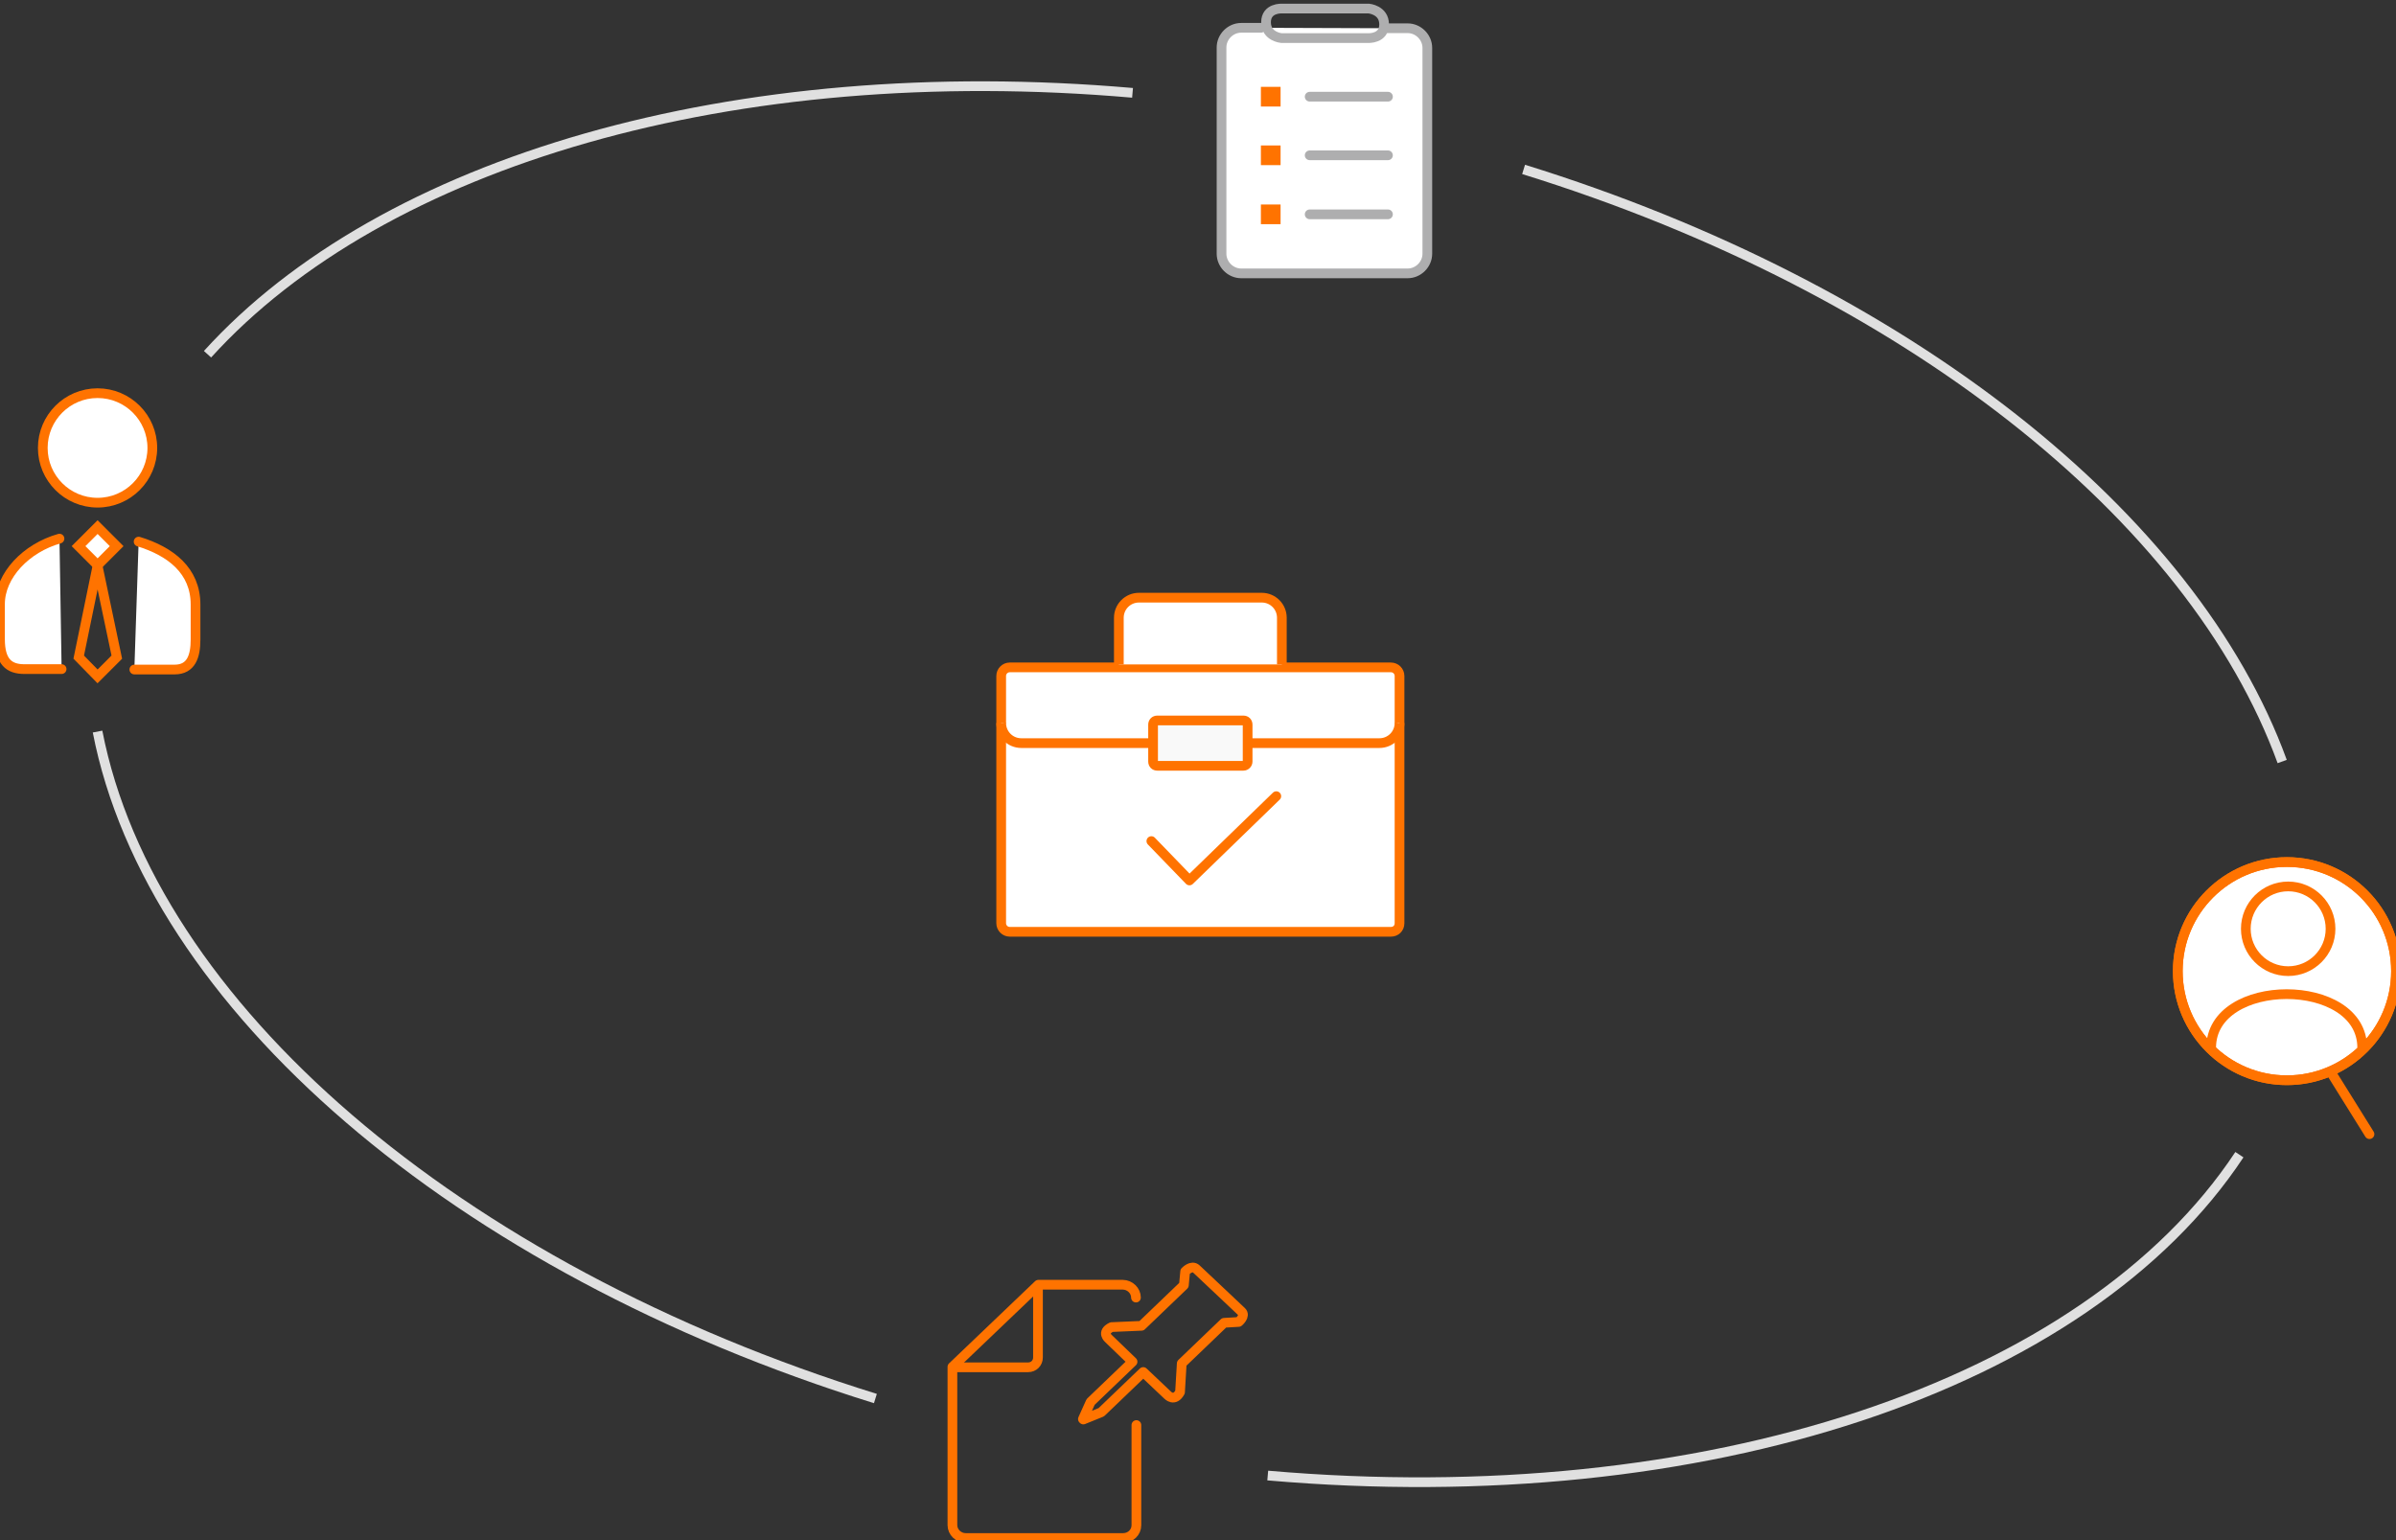 <svg xmlns="http://www.w3.org/2000/svg" xmlns:xlink="http://www.w3.org/1999/xlink" viewBox="0 0 560 360"><rect x="0" y="0" width="560" height="360" fill="#333333" stroke="none"/><style>.st0{fill:#fff;stroke:rgb(255, 115, 0)}.st0,.st1,.st2{stroke-width:2.27;stroke-miterlimit:10}.st1{stroke-linecap:round;stroke-linejoin:round;fill:none;stroke:rgb(255, 115, 0)}.st2{fill:#f9f9f9;stroke:rgb(255, 115, 0)}.st3{fill:none}.st4,.st5{fill:#fff;stroke:#aeaeaf;stroke-width:2.27;stroke-linecap:round;stroke-linejoin:round;stroke-miterlimit:10}.st5{fill:none}.st6{fill:rgb(255, 115, 0)}.st7{fill:none;stroke-width:2.27;stroke-linecap:round;stroke-linejoin:round;stroke-miterlimit:10}.st7,.st8,.st9{stroke:rgb(255, 115, 0)}.st8{stroke-width:2.27;stroke-miterlimit:10;fill:none}.st9{fill:#fff;stroke-linecap:round}.st10,.st11,.st12,.st13,.st9{stroke-width:2.27;stroke-miterlimit:10}.st10{stroke:rgb(255, 115, 0);fill:none}.st11,.st12{fill:#fff}.st11{stroke-linecap:round;stroke-linejoin:round;stroke:rgb(255, 115, 0)}.st12{stroke:rgb(255, 115, 0)}.st13{fill:none;stroke:#e0e0e0}</style><g id="XMLID_120_"><path id="XMLID_128_" class="st0" d="M325.1 217.8H236c-1.1 0-2-.9-2-2V158c0-1.1.9-2 2-2h89.1c1.1 0 2 .9 2 2v57.8c0 1.2-.9 2-2 2z"/><path id="XMLID_127_" class="st1" d="M298.3 186.1L278 205.8l-8.9-9.2"/><path id="XMLID_124_" class="st0" d="M261.5 155.3v-10.9c0-2.6 2.1-4.7 4.7-4.7h28.7c2.6 0 4.7 2.1 4.7 4.7v10.9"/><path id="XMLID_123_" class="st0" d="M327.1 169c0 2.6-2.1 4.7-4.7 4.7H292"/><path id="XMLID_122_" class="st0" d="M269.4 173.7h-30.7c-2.6 0-4.7-2.1-4.7-4.7"/><path id="XMLID_121_" class="st2" d="M290.6 179h-20.1c-.6 0-1-.4-1-1v-8.6c0-.6.4-1 1-1h20.1c.6 0 1 .4 1 1v8.6c0 .5-.4 1-1 1z"/></g><path id="XMLID_43_" class="st3" d="M244.8 47.4c11.4-3 23.4-4.6 35.7-4.6 11.7 0 23.1 1.4 34 4.1"/><g id="XMLID_111_"><path id="XMLID_119_" class="st4" d="M324.4 6.6h4.6c2.5 0 4.6 2.1 4.6 4.6v48.1c0 2.5-2.1 4.6-4.6 4.6h-38.9c-2.5 0-4.6-2.1-4.6-4.6V11.1c0-2.5 2.1-4.6 4.6-4.6h4.6"/><path id="XMLID_118_" class="st5" d="M306.1 22.6h18.3"/><path id="XMLID_117_" class="st5" d="M306.1 36.3h18.3"/><path id="XMLID_116_" class="st5" d="M306.1 50.1h18.3"/><path id="XMLID_115_" class="st6" d="M294.7 20.3h4.6v4.6h-4.6z"/><path id="XMLID_114_" class="st6" d="M294.7 34h4.6v4.6h-4.6z"/><path id="XMLID_113_" class="st6" d="M294.7 47.8h4.6v4.6h-4.6z"/><path id="XMLID_112_" class="st5" d="M320.1 8.9h-20.6s-3.6-.3-3.6-3.7 3.7-3.2 3.7-3.2h-.3 20.6s3.6.3 3.6 3.7-3.7 3.2-3.7 3.2h.3z"/></g><g id="XMLID_44_"><g id="XMLID_109_"><path id="XMLID_110_" class="st1" d="M290.2 306.6c1 1-.7 2.4-.7 2.4l-3.4.2-9.9 9.5-.4 6.7c-1.3 2.4-2.9.7-2.9.7l-5.7-5.4-9.8 9.4-4.2 1.7-.1-.1 1.8-4 9.8-9.4-5.6-5.4s-1.8-1.5.7-2.7l7-.3 9.9-9.5.3-3.2s1.5-1.6 2.6-.6c.9.8 9.5 9 10.6 10z"/></g><g id="XMLID_106_"><path id="XMLID_108_" class="st7" d="M265.5 303.3c0-1.6-1.4-3-3.1-3h-19.7l-20.1 19.2v37c0 1.6 1.4 3 3.1 3h36.8c1.7 0 3.1-1.3 3.1-3v-23.4"/><path id="XMLID_107_" class="st8" d="M242.6 300.3v17c0 1.3-1 2.3-2.3 2.3h-17.9"/></g></g><g id="XMLID_45_"><circle id="XMLID_105_" class="st0" cx="534.5" cy="227" r="25.5"/><path id="XMLID_104_" class="st9" d="M544.7 250.5l9.1 14.6"/><g id="XMLID_46_"><g id="XMLID_101_"><path id="XMLID_103_" class="st10" d="M516.8 244.9c0-16.7 35.3-16.7 35.3 0"/><circle id="XMLID_102_" class="st10" cx="534.8" cy="217.1" r="9.9"/></g></g><g id="XMLID_47_"><defs><circle id="XMLID_100_" cx="534.5" cy="227" r="25.5"/></defs><clipPath id="XMLID_203_"><use xlink:href="#XMLID_100_" overflow="visible"/></clipPath><use xlink:href="#XMLID_100_" overflow="visible" fill="none" stroke="rgb(255, 115, 0)" stroke-width="2.27" stroke-miterlimit="10"/></g></g><g id="XMLID_48_"><path id="XMLID_82_" class="st11" d="M31.4 156.5h9.4c3.9 0 4.9-3.1 4.9-7v-8.2c0-7.9-5.8-12.4-13.3-14.7"/><path id="XMLID_81_" class="st11" d="M13.9 125.9C6.1 128.1 0 134.5 0 141.2v8.2c0 5.3 2.1 7 5.7 7h8.7"/><circle id="XMLID_80_" class="st0" cx="22.8" cy="104.7" r="12.8"/><path id="XMLID_79_" class="st10" d="M27.3 153.6l-4.5 4.5-4.4-4.5 4.4-21.4z"/><path id="XMLID_49_" class="st12" d="M18.355 127.658l4.455-4.454 4.454 4.454-4.454 4.455z"/></g><path id="XMLID_156_" class="st13" d="M204.6 326.9C106.4 296.4 35.2 234.8 22.8 171"/><path id="XMLID_59_" class="st3" d="M327.1 338.9c-15.1 1.6-30.7 2.5-46.6 2.5-16 0-31.7-.9-46.9-2.5"/><path id="XMLID_153_" class="st13" d="M523.4 269.9c-35.8 54.1-124.9 83.9-227.1 75"/><path id="XMLID_83_" class="st3" d="M527.6 129.3c10.2 16.8 15.7 35 15.7 53.9 0 13.2-2.7 26-7.7 38.2"/><path id="XMLID_151_" class="st13" d="M356.1 39.6c89.3 27.7 156.4 81 177.3 138.4"/><path id="XMLID_84_" class="st3" d="M233.9 27.7c15.2-1.6 30.8-2.5 46.7-2.5 15.8 0 31.3.8 46.4 2.5"/><path id="XMLID_149_" class="st13" d="M48.5 82.8c41-45.2 123.1-69.2 216.2-61.1"/></svg>